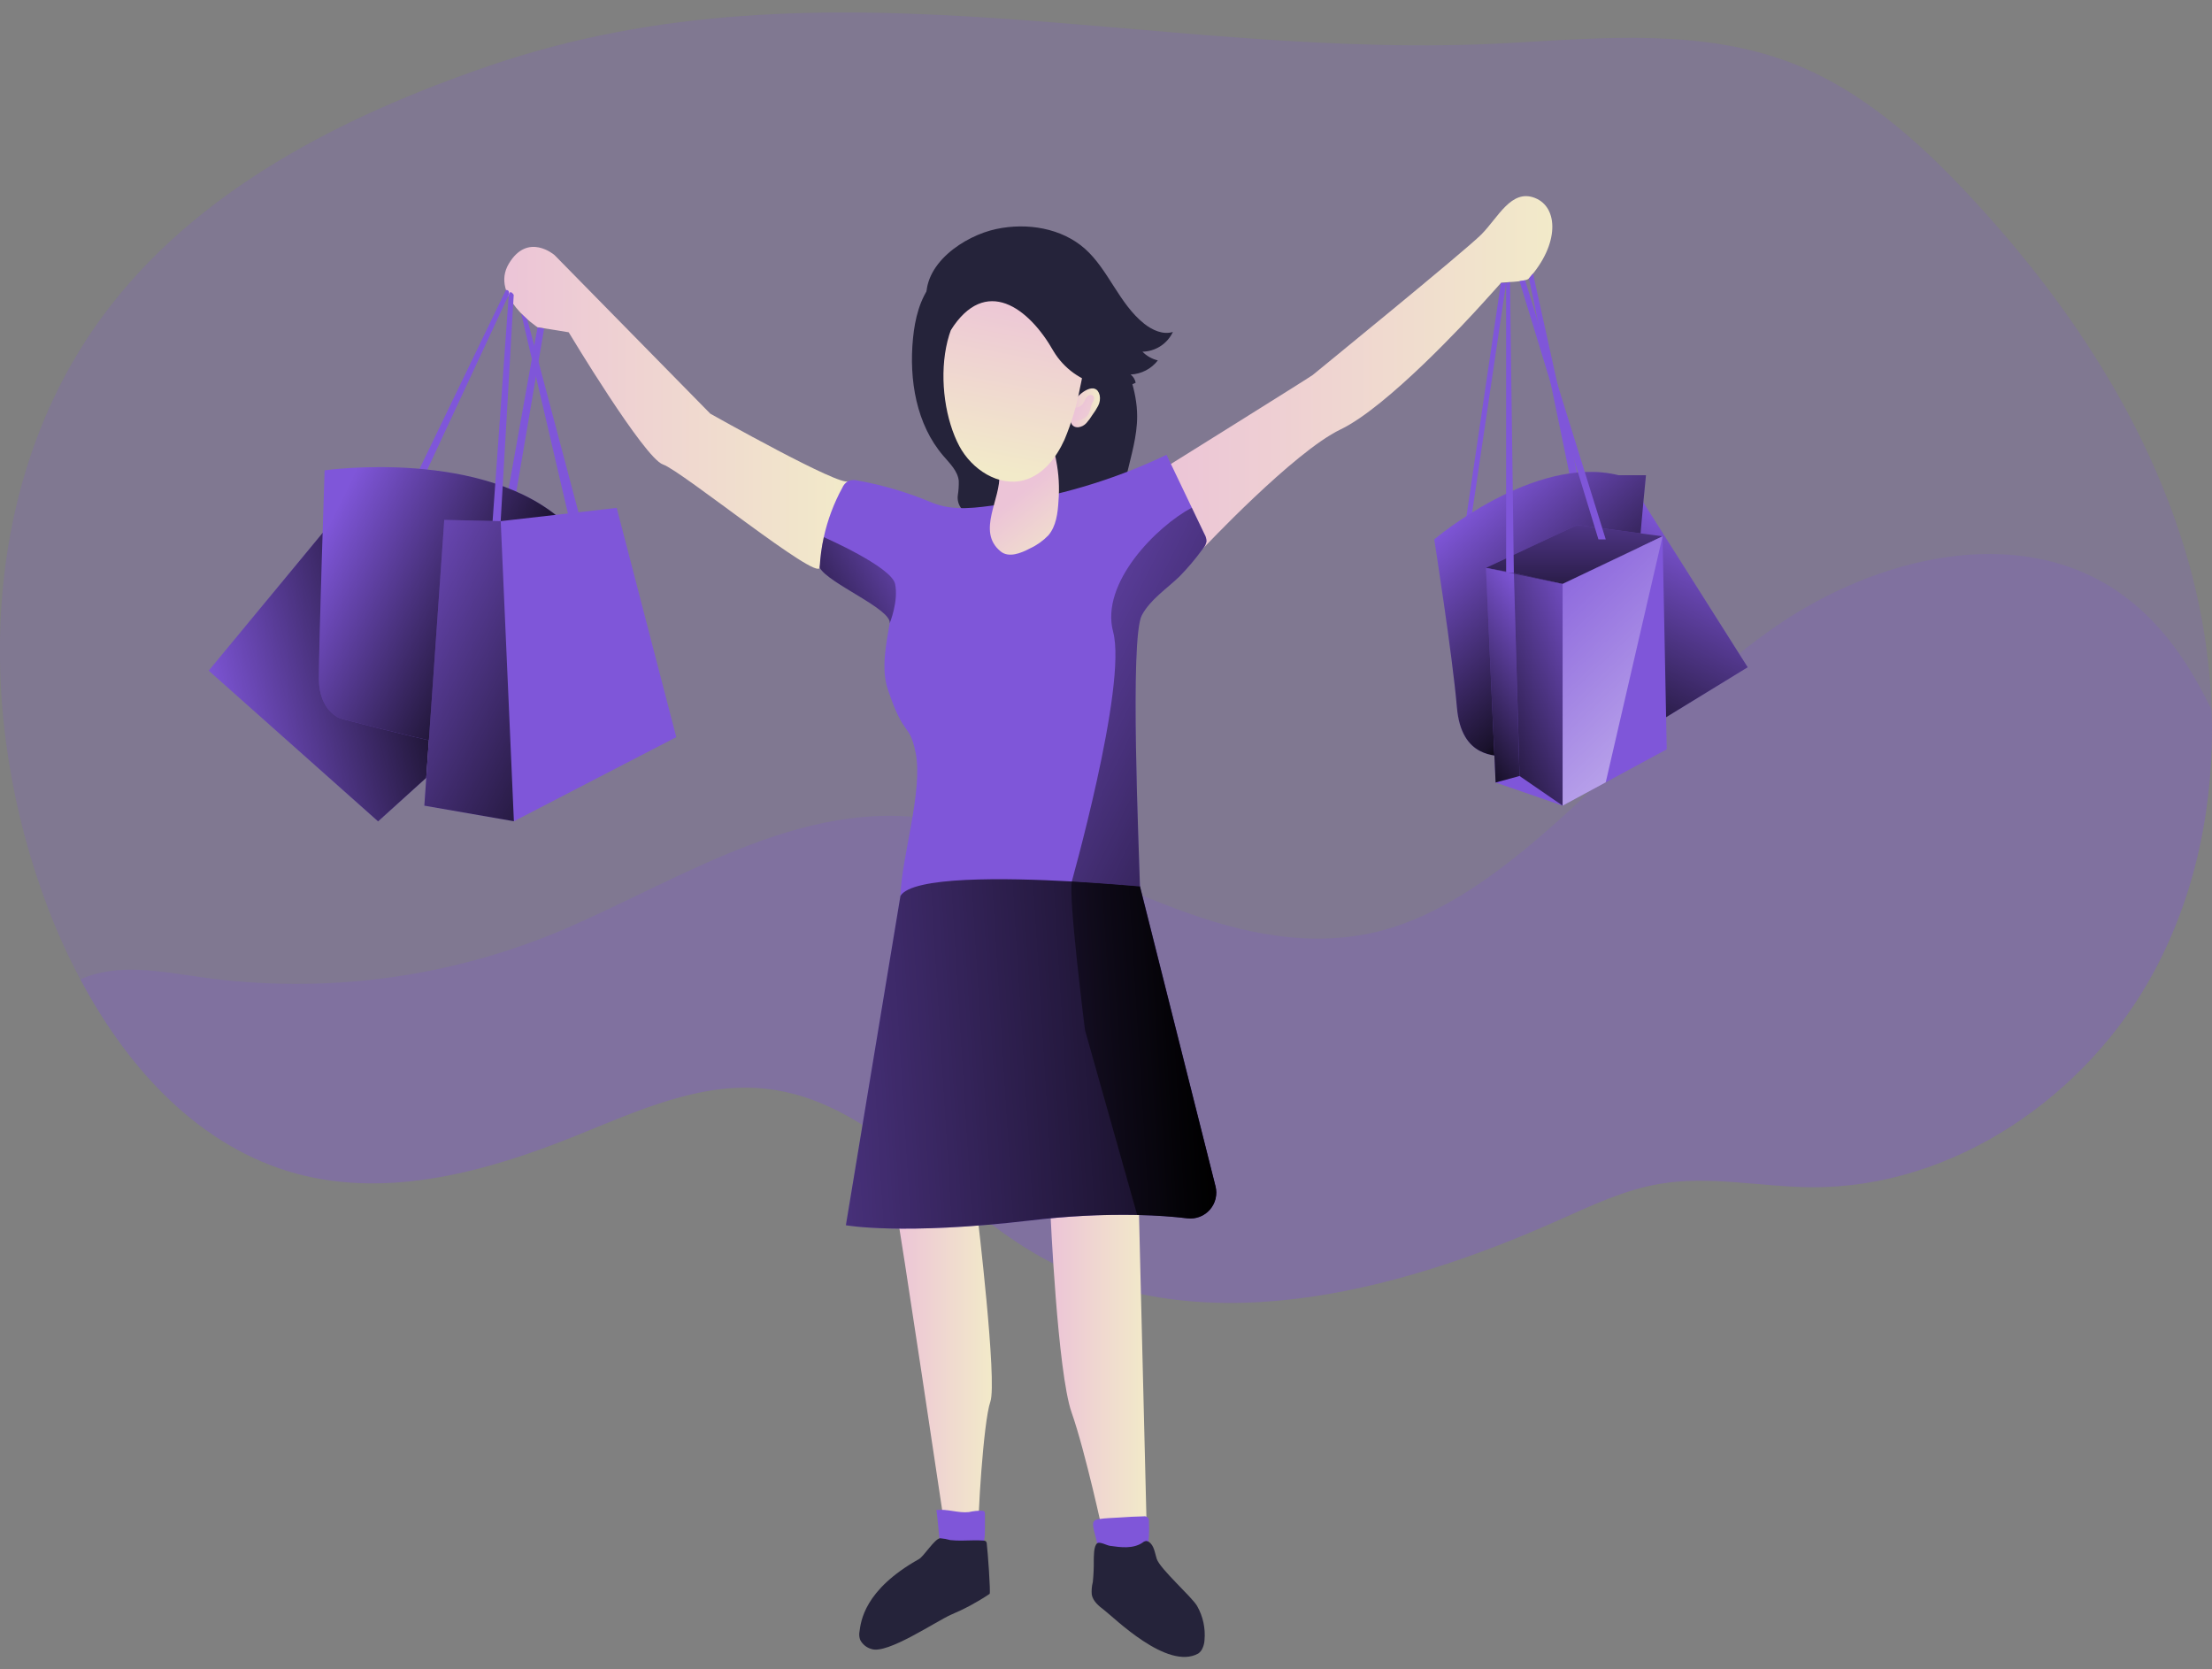 <svg width="273" height="206" viewBox="0 0 273 206" fill="none" xmlns="http://www.w3.org/2000/svg">
<rect x="0" y="0" width="273" height="206" fill="#808080" stroke="none"/>
<g clip-path="url(#clip0_45_102153)">
<path opacity="0.19" d="M265.824 119.938C257.525 135.324 241.052 146.609 223.586 146.501C217.312 146.458 210.999 145.034 204.8 146.088C200.506 146.824 196.469 148.732 192.454 150.521C171.945 159.705 147.184 166.019 127.764 154.707C116.374 148.071 107.556 135.748 94.486 134.346C86.364 133.475 78.544 137.14 70.965 140.193C60.058 144.583 47.997 147.893 36.645 144.841C24.702 141.617 15.835 131.981 9.919 120.857C8.437 118.075 7.128 115.204 6.001 112.259C-3.161 88.405 -2.523 59.633 12.635 39.067C24.079 23.504 42.221 14.326 60.471 8.092C102.365 -6.213 143.25 7.743 186.378 5.303C198.064 4.642 210.194 3.562 221.112 7.775C229.802 11.123 236.941 17.555 243.28 24.38C255.174 37.186 265.158 52.153 269.989 68.957C271.738 75.027 272.735 81.29 272.957 87.604C273.333 98.835 271.138 110.083 265.824 119.938Z" fill="#7F56D9"/>
<path opacity="0.19" d="M265.822 119.939C257.524 135.325 241.051 146.61 223.585 146.502C217.31 146.459 210.998 145.035 204.798 146.089C200.504 146.825 196.468 148.732 192.453 150.522C171.943 159.706 147.183 166.02 127.763 154.708C116.373 148.071 107.554 135.749 94.484 134.347C86.363 133.476 78.542 137.141 70.963 140.193C60.056 144.584 47.995 147.894 36.643 144.842C24.7 141.617 15.833 131.982 9.918 120.858C14.443 118.784 19.853 119.88 24.861 120.589C40.03 122.723 55.493 120.68 69.589 114.678C84.559 108.262 100.184 97.616 117.232 101.496C133.871 105.258 149.663 118.101 167.462 115.468C174.09 114.49 180.097 111.019 185.438 106.977C197.391 97.928 206.827 85.799 219.167 77.287C231.507 68.775 248.791 64.524 261.228 72.896C266.52 76.459 270.191 81.79 272.95 87.626C273.331 98.836 271.136 110.084 265.822 119.939Z" fill="#7F56D9"/>
<path d="M202.428 61.379L215.696 82.337L205.632 88.501L192.449 91.376L202.428 61.379Z" fill="#7F56D9"/>
<path d="M202.428 61.379L215.696 82.337L205.632 88.501L192.449 91.376L202.428 61.379Z" fill="url(#paint0_linear_45_102153)"/>
<path d="M110.691 149.828C110.836 149.855 116.676 188.971 116.676 188.971C116.676 188.971 120.922 189.992 120.772 188.971C120.621 187.95 121.357 175.44 122.226 172.968C123.096 170.496 120.616 149.828 120.616 149.828H110.691Z" fill="url(#paint1_linear_45_102153)"/>
<path d="M129.637 149.565C129.637 149.565 130.512 169.33 132.251 174.285C133.99 179.24 136.174 189.434 136.174 189.434H141.542L140.554 149.151C140.554 149.151 134.435 145.094 129.637 149.565Z" fill="url(#paint2_linear_45_102153)"/>
<path d="M115.562 186.337C116.894 186.165 118.246 186.735 119.572 186.59C120.126 186.46 120.694 186.404 121.263 186.423C121.352 186.43 121.436 186.468 121.499 186.531C121.548 186.607 121.569 186.699 121.558 186.789V188.562C121.558 189.417 121.558 190.352 121.021 191.023C120.485 191.695 119.486 191.937 118.59 192.012C118.3 192.057 118.004 192.033 117.726 191.942C117.454 191.809 117.215 191.616 117.028 191.378C116.432 190.728 115.981 190.352 115.901 189.476C115.89 189.196 115.605 186.337 115.562 186.337Z" fill="#7F56D9"/>
<path d="M141.12 187.116C141.212 187.095 141.307 187.097 141.397 187.122C141.488 187.147 141.571 187.194 141.639 187.259C141.706 187.324 141.757 187.405 141.785 187.495C141.814 187.584 141.819 187.68 141.802 187.772C141.867 189.044 141.784 190.319 141.555 191.571C141.527 191.908 141.436 192.236 141.286 192.539C140.9 193.216 140.036 193.42 139.263 193.463C138.087 193.538 136.756 193.318 136.042 192.388C135.692 191.811 135.478 191.163 135.414 190.491C135.291 189.793 135.044 189.121 134.931 188.428C134.829 187.831 134.985 187.541 135.591 187.455C136.445 187.326 137.336 187.31 138.2 187.256C139.182 187.181 140.154 187.138 141.12 187.116Z" fill="#7F56D9"/>
<path d="M106.07 201.379C106.013 201.711 106.046 202.053 106.167 202.368C106.309 202.641 106.507 202.881 106.747 203.073C106.987 203.266 107.265 203.406 107.562 203.486C109.516 204.157 115.495 200.079 117.385 199.246C119.047 198.546 120.637 197.687 122.135 196.682C122.285 196.575 121.894 191.308 121.786 190.508C121.788 190.447 121.777 190.387 121.755 190.331C121.733 190.274 121.7 190.223 121.657 190.18C121.579 190.133 121.491 190.107 121.4 190.105C120.498 190.029 119.591 190.105 118.684 190.105C118.22 190.112 117.755 190.092 117.294 190.046C116.88 189.928 116.456 189.85 116.027 189.814C115.34 189.89 114.019 192.05 113.424 192.383C106.612 196.204 106.252 200.1 106.07 201.379Z" fill="#25233A"/>
<path d="M134.873 195.216C134.742 195.727 134.699 196.255 134.744 196.78C134.9 197.592 135.603 198.172 136.263 198.672C137.471 199.58 144.051 206.163 147.878 204.046C148.119 203.882 148.306 203.65 148.415 203.379C148.555 203.071 148.637 202.739 148.657 202.401C148.792 200.929 148.472 199.45 147.739 198.167C147.084 197.038 143.155 193.594 142.758 192.352C142.516 191.6 142.441 190.681 141.77 190.256C141.679 190.191 141.571 190.155 141.459 190.154C141.289 190.176 141.13 190.25 141.003 190.364C139.832 191.148 138.319 190.944 136.977 190.751C136.585 190.692 135.753 190.213 135.431 190.428C134.953 190.762 135.012 192.094 134.991 192.578C135.003 193.459 134.964 194.34 134.873 195.216V195.216Z" fill="#25233A"/>
<path d="M143.504 57.882C143.504 57.882 161.721 46.522 162.011 46.274C162.301 46.027 180.712 31.045 182.811 28.944C184.909 26.843 186.509 23.269 189.445 24.43C192.381 25.59 192.445 30.174 188.704 34.35C188.259 34.85 185.344 34.785 185.237 34.919C184.984 35.22 184.442 35.806 182.816 37.606C181.19 39.407 171.233 50.219 165.447 52.992C159.66 55.765 148.453 67.711 148.453 67.711L143.504 57.882Z" fill="url(#paint3_linear_45_102153)"/>
<path d="M104.684 59.365C103.948 60.225 87.663 51.046 87.663 51.046L68.442 31.48C68.442 31.48 65.136 28.594 62.79 32.554C60.444 36.515 66.338 40.379 66.338 40.379L70.186 41.002C70.186 41.002 79.515 56.533 81.818 57.312C84.121 58.091 101.007 71.821 101.168 70.026C101.329 68.232 104.684 59.365 104.684 59.365Z" fill="url(#paint4_linear_45_102153)"/>
<path d="M112.68 41.759C112.176 46.875 113.088 52.383 116.438 56.268C117.227 57.193 118.187 58.106 118.327 59.315C118.345 59.912 118.308 60.51 118.214 61.099C118.171 61.395 118.19 61.696 118.269 61.984C118.349 62.272 118.487 62.54 118.676 62.771C118.777 62.877 118.901 62.959 119.038 63.011C119.175 63.064 119.322 63.085 119.469 63.074C119.615 63.062 119.757 63.019 119.884 62.946C120.012 62.873 120.121 62.773 120.206 62.653L121.569 65.538C121.665 65.817 121.855 66.055 122.106 66.21C122.341 66.285 122.595 66.285 122.83 66.21C124.354 65.929 125.8 65.325 127.071 64.437C127.226 64.305 127.41 64.209 127.607 64.157C128.493 64.017 128.681 65.528 129.534 65.855C130.179 66.108 130.833 65.549 131.3 65.039L133.158 63.023C133.474 63.697 134.023 64.233 134.703 64.533C134.909 63.962 135.189 63.42 135.535 62.921C135.461 63.919 135.567 64.922 135.847 65.882L136.786 64.716C136.872 64.603 136.985 64.48 137.13 64.49C137.226 64.508 137.315 64.558 137.382 64.63L138.917 65.99C138.123 63.641 138.477 61.073 139.035 58.665C139.593 56.258 140.35 53.829 140.345 51.378C140.345 48.202 139.078 45.182 137.843 42.243C137.341 40.88 136.654 39.593 135.804 38.416C134.548 36.804 132.755 35.783 130.973 34.843C129.452 33.95 127.786 33.332 126.051 33.016C124.693 32.886 123.324 32.931 121.977 33.15C120.546 33.322 119.105 33.501 117.656 33.687C116.411 33.865 115.852 33.935 115.058 34.913C113.496 36.88 112.916 39.362 112.68 41.759Z" fill="#25233A"/>
<path d="M135.724 48.789C135.806 49.233 135.736 49.691 135.525 50.09C135.314 50.485 135.074 50.864 134.806 51.224C134.596 51.566 134.357 51.89 134.092 52.191C133.824 52.496 133.45 52.688 133.046 52.728C131.532 52.777 132.122 50.24 132.627 49.445C133.18 48.515 135.268 46.925 135.724 48.789Z" fill="url(#paint5_linear_45_102153)"/>
<path d="M133.633 49.842C133.752 49.664 133.855 49.475 133.939 49.278C134.023 49.077 134.167 48.908 134.352 48.794C134.444 48.739 134.552 48.717 134.658 48.73C134.764 48.744 134.862 48.793 134.937 48.869C135.109 49.084 134.996 49.407 134.862 49.632C134.551 50.17 134.561 51.04 134.073 51.438C133.826 51.606 133.559 51.743 133.279 51.846C132.926 51.933 132.558 51.933 132.205 51.846C132.06 51.739 132.388 51.014 132.371 50.831C132.355 50.648 132.371 50.379 132.431 50.293C132.49 50.207 132.747 50.293 132.855 50.293C133.008 50.276 133.157 50.226 133.291 50.149C133.425 50.071 133.541 49.967 133.633 49.842V49.842Z" fill="url(#paint6_linear_45_102153)"/>
<path d="M39.816 65.76L25.758 82.757L46.664 101.356L52.606 95.982L54.598 67.431C54.673 66.636 39.816 65.76 39.816 65.76Z" fill="#7F56D9"/>
<path d="M39.816 65.76L25.758 82.757L46.664 101.356L52.606 95.982L54.598 67.431C54.673 66.636 39.816 65.76 39.816 65.76Z" fill="url(#paint7_linear_45_102153)"/>
<path d="M148.902 66.806C148.843 67.146 148.686 67.462 148.451 67.715C147.581 68.918 146.623 70.055 145.585 71.116C143.974 72.68 141.994 73.937 140.926 75.91C139.401 78.731 140.577 104.757 140.689 109.394C140.722 110.722 120.148 111.544 111.13 110.56C111.248 105.794 113.97 97.496 112.993 92.827C112.204 89.065 111.608 91.182 109.568 85.051C108.731 82.546 109.354 79.526 109.799 76.92C110.094 75.163 102.199 71.987 101.168 70.041C101.23 68.775 101.399 67.517 101.673 66.28V66.28C102.138 64.16 102.903 62.117 103.943 60.213C104.095 59.858 104.351 59.557 104.678 59.353C105.073 59.207 105.504 59.192 105.908 59.31C109.015 59.872 112.051 60.773 114.963 61.997C117.689 63.136 120.523 62.647 123.395 62.26C130.53 61.298 137.472 59.228 143.969 56.123C145.529 59.383 147.089 62.642 148.649 65.898C148.813 66.173 148.901 66.486 148.902 66.806Z" fill="#7F56D9"/>
<path d="M148.903 66.808C148.844 67.148 148.687 67.463 148.452 67.716C147.583 68.919 146.624 70.056 145.586 71.118C143.976 72.681 141.995 73.939 140.927 75.911C139.403 78.732 140.578 104.758 140.691 109.396C140.718 110.546 125.291 111.314 115.297 110.863L132.054 109.578C132.054 109.578 139.161 84.611 137.379 77.959C135.769 71.945 142.747 64.959 147.084 62.648L148.656 65.932C148.813 66.198 148.898 66.499 148.903 66.808V66.808Z" fill="url(#paint8_linear_45_102153)"/>
<path d="M123.337 58.462C123.278 57.688 123.165 56.85 123.552 56.184C123.986 55.605 124.593 55.179 125.285 54.969C126.563 54.432 128.136 53.921 129.241 54.754C129.839 55.289 130.231 56.018 130.347 56.812C130.678 58.475 130.774 60.175 130.632 61.864C130.546 63.347 130.347 64.922 129.392 66.055C128.743 66.729 127.975 67.276 127.127 67.668C125.978 68.28 124.475 68.866 123.477 68.028C120.492 65.561 123.562 61.595 123.337 58.462Z" fill="url(#paint9_linear_45_102153)"/>
<path d="M111.129 110.561L104.398 151.192C104.398 151.192 111.29 152.461 127.227 150.596C136.137 149.559 142.583 149.865 146.55 150.338C147.064 150.4 147.586 150.335 148.07 150.149C148.553 149.963 148.985 149.663 149.326 149.273C149.668 148.883 149.909 148.415 150.03 147.911C150.15 147.406 150.146 146.88 150.017 146.377L140.705 109.394C140.705 109.394 113.411 106.729 111.129 110.561Z" fill="#7F56D9"/>
<path d="M146.534 150.338C144.897 150.139 142.836 149.978 140.35 149.924C135.966 149.845 131.581 150.07 127.227 150.596C111.29 152.461 104.398 151.192 104.398 151.192L111.129 110.561C112.573 108.132 124.06 108.314 132.278 108.771H132.38C136.615 109.008 139.959 109.309 140.581 109.378H140.689V109.411L140.834 109.991L149.991 146.361C150.122 146.864 150.128 147.391 150.01 147.897C149.891 148.402 149.651 148.871 149.311 149.263C148.97 149.655 148.539 149.958 148.055 150.145C147.571 150.332 147.049 150.399 146.534 150.338Z" fill="url(#paint10_linear_45_102153)"/>
<path d="M62.441 35.773L51.137 59.182H52.162L62.79 36.386C62.79 36.386 62.994 35.773 62.441 35.773Z" fill="#7F56D9"/>
<path d="M62.789 60.185L66.337 40.404L67.158 40.539L63.669 60.997C63.669 60.997 62.848 61.706 62.789 60.185Z" fill="#7F56D9"/>
<path d="M40.06 58.037C40.06 58.037 59.92 55.221 69.85 64.631L72.389 67.382L63.978 89.415C63.978 89.415 59.33 92.693 54.853 91.769C50.377 90.845 42.035 88.668 42.035 88.668C42.035 88.668 39.352 87.809 39.352 83.708C39.352 79.608 40.06 58.037 40.06 58.037Z" fill="#7F56D9"/>
<path d="M40.06 58.037C40.06 58.037 59.92 55.221 69.85 64.631L72.389 67.382L63.978 89.415C63.978 89.415 59.33 92.693 54.853 91.769C50.377 90.845 42.035 88.668 42.035 88.668C42.035 88.668 39.352 87.809 39.352 83.708C39.352 79.608 40.06 58.037 40.06 58.037Z" fill="url(#paint11_linear_45_102153)"/>
<path d="M185.235 34.918L180.898 64.308H181.532L185.885 34.918H185.235Z" fill="#7F56D9"/>
<path d="M188.703 34.349L193.733 58.644L194.672 58.477L189.197 33.752L188.703 34.349Z" fill="#7F56D9"/>
<path d="M177.012 66.56C177.012 66.56 189.357 56.043 199.77 58.644H203.141C203.141 58.644 201.096 78.587 201.778 83.541C202.459 88.496 187.038 93.692 185.879 93.418C184.72 93.144 180.356 93.692 179.808 87.271C179.261 80.849 177.012 66.56 177.012 66.56Z" fill="#7F56D9"/>
<path d="M177.012 66.56C177.012 66.56 189.357 56.043 199.77 58.644H203.141C203.141 58.644 201.096 78.587 201.778 83.541C202.459 88.496 187.038 93.692 185.879 93.418C184.72 93.144 180.356 93.692 179.808 87.271C179.261 80.849 177.012 66.56 177.012 66.56Z" fill="url(#paint12_linear_45_102153)"/>
<path d="M62.79 36.386L60.793 64.33H61.791L63.402 36.386C63.402 36.386 62.972 35.65 62.79 36.386Z" fill="#7F56D9"/>
<path d="M64.332 38.701L70.193 63.803L71.455 63.448L65.073 39.41L64.332 38.701Z" fill="#7F56D9"/>
<path d="M54.829 64.153L61.797 64.309L76.112 62.67L83.465 90.963L63.423 101.34L52.371 99.416L54.829 64.153Z" fill="#7F56D9"/>
<path d="M63.423 101.34L61.797 64.308L54.829 64.152L52.371 99.416L63.423 101.34Z" fill="url(#paint13_linear_45_102153)"/>
<path d="M183.387 70.074L186.838 70.692L192.855 72.057L205.19 66.178L194.669 64.775L183.387 70.074Z" fill="#7F56D9"/>
<path d="M183.387 70.074L186.838 70.692L192.855 72.057L205.19 66.178L194.669 64.775L183.387 70.074Z" fill="url(#paint14_linear_45_102153)"/>
<path d="M205.19 66.178L192.855 72.057L183.387 70.074L184.584 96.562L192.855 99.415L205.705 92.461L205.19 66.178Z" fill="#7F56D9"/>
<path d="M118.398 55.049C119.928 57.913 123.229 60.105 126.38 59.251C128.726 58.611 130.368 56.478 131.372 54.264C132.234 52.218 132.875 50.085 133.283 47.901C133.739 45.811 134.141 43.651 133.744 41.55C133.29 39.515 132.125 37.711 130.459 36.461C128.792 35.211 126.735 34.599 124.657 34.735C115.328 35.638 115.033 48.729 118.398 55.049Z" fill="url(#paint15_linear_45_102153)"/>
<path d="M122.964 28.259C126.754 27.453 131.015 28.136 133.903 30.699C136.791 33.263 138.127 37.502 141.225 39.953C142.223 40.743 143.538 41.339 144.756 40.963C144.418 41.679 143.887 42.285 143.224 42.715C142.56 43.146 141.79 43.382 140.999 43.398C141.518 43.929 142.177 44.302 142.899 44.472C142.499 44.989 141.991 45.413 141.411 45.713C140.83 46.014 140.192 46.185 139.539 46.214C139.865 46.464 140.086 46.825 140.162 47.229C138.857 47.901 137.296 47.836 135.868 47.53C134.661 47.267 133.521 46.759 132.517 46.04C131.513 45.32 130.666 44.403 130.028 43.344C126.968 37.932 121.611 33.972 117.339 40.754C116.008 39.867 114.591 38.846 114.371 37.266C113.748 32.58 119.035 29.092 122.964 28.259Z" fill="#25233A"/>
<path d="M185.883 34.917V70.691H186.838L186.361 34.805L185.883 34.917Z" fill="#7F56D9"/>
<path d="M187.539 34.698L197.276 66.56H198.178L188.221 34.58L187.539 34.698Z" fill="#7F56D9"/>
<path d="M192.857 72.056V99.415L187.538 95.755L186.84 70.691L192.857 72.056Z" fill="url(#paint16_linear_45_102153)"/>
<path d="M184.584 96.562L187.536 95.756L186.838 70.692L183.387 70.074L184.584 96.562Z" fill="url(#paint17_linear_45_102153)"/>
<path d="M205.19 66.178L192.855 72.057V99.415L198.175 96.54L205.19 66.178Z" fill="url(#paint18_linear_45_102153)"/>
<path d="M109.799 76.925C110.094 75.168 102.199 71.992 101.168 70.047C101.23 68.781 101.399 67.523 101.673 66.285V66.285C101.673 66.285 110.014 69.934 110.47 72.051C110.926 74.169 109.799 76.925 109.799 76.925Z" fill="url(#paint19_linear_45_102153)"/>
<path d="M146.536 150.338C144.899 150.14 142.838 149.978 140.353 149.925L133.912 127.129C133.912 127.129 131.808 110.539 132.302 108.771H132.404L140.605 109.379H140.713V109.411L140.858 109.991L150.015 146.362C150.147 146.866 150.153 147.395 150.034 147.903C149.914 148.411 149.672 148.881 149.329 149.274C148.986 149.666 148.552 149.968 148.065 150.154C147.578 150.339 147.053 150.403 146.536 150.338V150.338Z" fill="url(#paint20_linear_45_102153)"/>
</g>
<defs>
<linearGradient id="paint0_linear_45_102153" x1="211.756" y1="66.463" x2="197.828" y2="94.291" gradientUnits="userSpaceOnUse">
<stop stop-opacity="0"/>
<stop offset="0.88" stop-opacity="0.8"/>
<stop offset="0.97"/>
</linearGradient>
<linearGradient id="paint1_linear_45_102153" x1="110.691" y1="169.625" x2="122.414" y2="169.625" gradientUnits="userSpaceOnUse">
<stop stop-color="#ECC4D7"/>
<stop offset="0.42" stop-color="#EFD4D1"/>
<stop offset="1" stop-color="#F2EAC9"/>
</linearGradient>
<linearGradient id="paint2_linear_45_102153" x1="129.637" y1="168.444" x2="141.553" y2="168.444" gradientUnits="userSpaceOnUse">
<stop stop-color="#ECC4D7"/>
<stop offset="0.42" stop-color="#EFD4D1"/>
<stop offset="1" stop-color="#F2EAC9"/>
</linearGradient>
<linearGradient id="paint3_linear_45_102153" x1="143.504" y1="45.957" x2="191.587" y2="45.957" gradientUnits="userSpaceOnUse">
<stop stop-color="#ECC4D7"/>
<stop offset="0.42" stop-color="#EFD4D1"/>
<stop offset="1" stop-color="#F2EAC9"/>
</linearGradient>
<linearGradient id="paint4_linear_45_102153" x1="62.242" y1="50.342" x2="104.684" y2="50.342" gradientUnits="userSpaceOnUse">
<stop stop-color="#ECC4D7"/>
<stop offset="0.42" stop-color="#EFD4D1"/>
<stop offset="1" stop-color="#F2EAC9"/>
</linearGradient>
<linearGradient id="paint5_linear_45_102153" x1="132.053" y1="50.316" x2="135.74" y2="50.316" gradientUnits="userSpaceOnUse">
<stop stop-color="#ECC4D7"/>
<stop offset="0.42" stop-color="#EFD4D1"/>
<stop offset="1" stop-color="#F2EAC9"/>
</linearGradient>
<linearGradient id="paint6_linear_45_102153" x1="133.161" y1="50.154" x2="140.812" y2="53.42" gradientUnits="userSpaceOnUse">
<stop stop-color="#ECC4D7"/>
<stop offset="0.42" stop-color="#EFD4D1"/>
<stop offset="1" stop-color="#F2EAC9"/>
</linearGradient>
<linearGradient id="paint7_linear_45_102153" x1="26.005" y1="87.927" x2="56.239" y2="80.275" gradientUnits="userSpaceOnUse">
<stop stop-opacity="0"/>
<stop offset="0.88" stop-opacity="0.8"/>
<stop offset="0.97"/>
</linearGradient>
<linearGradient id="paint8_linear_45_102153" x1="110.692" y1="76.669" x2="170.567" y2="106.067" gradientUnits="userSpaceOnUse">
<stop stop-opacity="0"/>
<stop offset="0.88" stop-opacity="0.8"/>
<stop offset="0.97"/>
</linearGradient>
<linearGradient id="paint9_linear_45_102153" x1="125.946" y1="60.897" x2="132.907" y2="69.508" gradientUnits="userSpaceOnUse">
<stop stop-color="#ECC4D7"/>
<stop offset="0.42" stop-color="#EFD4D1"/>
<stop offset="1" stop-color="#F2EAC9"/>
</linearGradient>
<linearGradient id="paint10_linear_45_102153" x1="55.951" y1="134.265" x2="153.276" y2="128.228" gradientUnits="userSpaceOnUse">
<stop stop-opacity="0"/>
<stop offset="0.88" stop-opacity="0.8"/>
<stop offset="0.97"/>
</linearGradient>
<linearGradient id="paint11_linear_45_102153" x1="39.019" y1="67.716" x2="64.827" y2="80.605" gradientUnits="userSpaceOnUse">
<stop stop-opacity="0"/>
<stop offset="0.88" stop-opacity="0.8"/>
<stop offset="0.97"/>
</linearGradient>
<linearGradient id="paint12_linear_45_102153" x1="180.957" y1="62.615" x2="199.117" y2="82.719" gradientUnits="userSpaceOnUse">
<stop stop-opacity="0"/>
<stop offset="0.88" stop-opacity="0.8"/>
<stop offset="0.97"/>
</linearGradient>
<linearGradient id="paint13_linear_45_102153" x1="40.267" y1="73.315" x2="79.582" y2="93.252" gradientUnits="userSpaceOnUse">
<stop stop-opacity="0"/>
<stop offset="0.88" stop-opacity="0.8"/>
<stop offset="0.97"/>
</linearGradient>
<linearGradient id="paint14_linear_45_102153" x1="194.288" y1="54.801" x2="194.288" y2="78.409" gradientUnits="userSpaceOnUse">
<stop stop-opacity="0"/>
<stop offset="0.88" stop-opacity="0.8"/>
<stop offset="0.97"/>
</linearGradient>
<linearGradient id="paint15_linear_45_102153" x1="126.815" y1="36.149" x2="122.57" y2="58.088" gradientUnits="userSpaceOnUse">
<stop stop-color="#ECC4D7"/>
<stop offset="0.42" stop-color="#EFD4D1"/>
<stop offset="1" stop-color="#F2EAC9"/>
</linearGradient>
<linearGradient id="paint16_linear_45_102153" x1="199.969" y1="80.918" x2="178.502" y2="89.676" gradientUnits="userSpaceOnUse">
<stop stop-opacity="0"/>
<stop offset="0.88" stop-opacity="0.8"/>
<stop offset="0.97"/>
</linearGradient>
<linearGradient id="paint17_linear_45_102153" x1="192.265" y1="78.06" x2="176.987" y2="88.941" gradientUnits="userSpaceOnUse">
<stop stop-opacity="0"/>
<stop offset="0.88" stop-opacity="0.8"/>
<stop offset="0.97"/>
</linearGradient>
<linearGradient id="paint18_linear_45_102153" x1="184.971" y1="68.091" x2="231.876" y2="117.062" gradientUnits="userSpaceOnUse">
<stop stop-color="white" stop-opacity="0"/>
<stop offset="0.84" stop-color="white" stop-opacity="0.84"/>
<stop offset="0.97" stop-color="white"/>
</linearGradient>
<linearGradient id="paint19_linear_45_102153" x1="115.902" y1="65.667" x2="94.832" y2="77.952" gradientUnits="userSpaceOnUse">
<stop stop-opacity="0"/>
<stop offset="0.88" stop-opacity="0.8"/>
<stop offset="0.97"/>
</linearGradient>
<linearGradient id="paint20_linear_45_102153" x1="117.364" y1="130.955" x2="150.455" y2="128.901" gradientUnits="userSpaceOnUse">
<stop stop-opacity="0"/>
<stop offset="0.88" stop-opacity="0.8"/>
<stop offset="0.97"/>
</linearGradient>
<clipPath id="clip0_45_102153">
<rect width="273" height="206" fill="white"/>
</clipPath>
</defs>
</svg>
